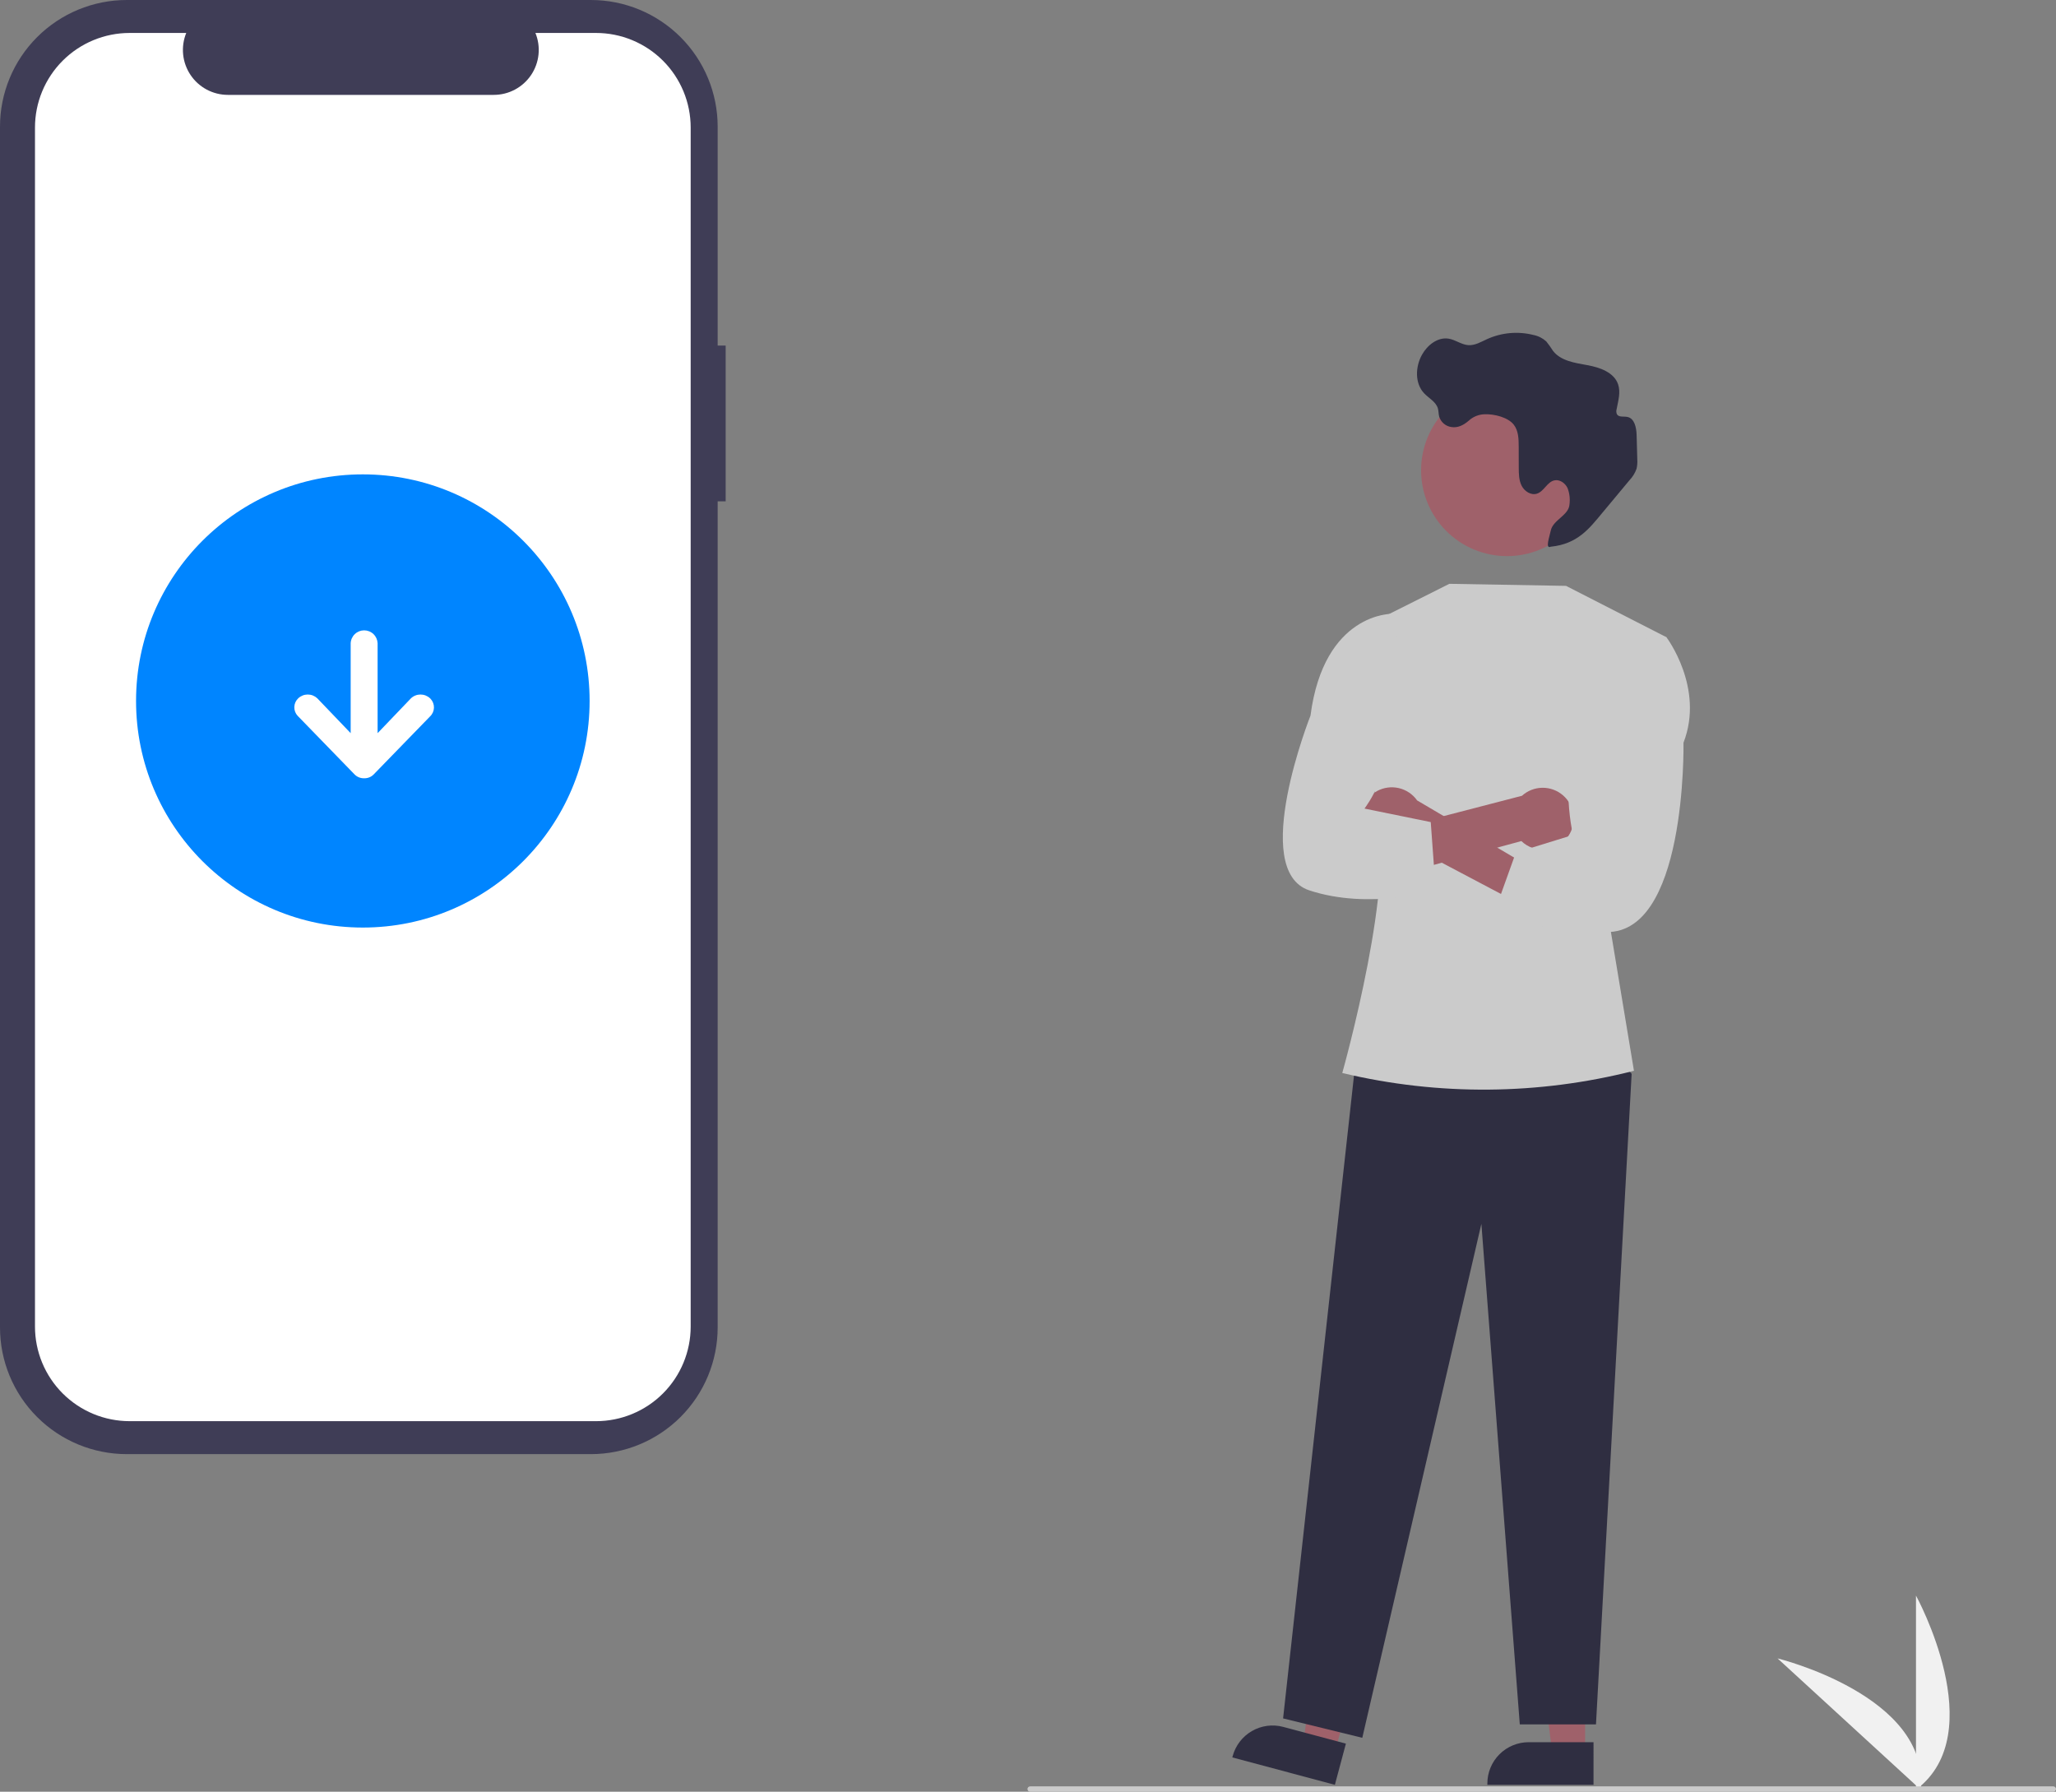 <svg width="638" height="556" viewBox="0 0 638 556" fill="none" xmlns="http://www.w3.org/2000/svg">
<rect x="0" y="0" width="638" height="556" fill="#808080" stroke="none"/>
<g clip-path="url(#clip0_1_1886)">
<path d="M594.552 555.368V495.134C594.552 495.134 618.045 537.837 594.552 555.368Z" fill="#F1F1F1"/>
<path d="M596.003 555.357L551.595 514.623C551.595 514.623 598.966 526.21 596.003 555.357Z" fill="#F1F1F1"/>
<path d="M225.181 107.23H222.7V39.31C222.7 28.884 218.555 18.886 211.177 11.514C203.798 4.142 193.792 6.62511e-06 183.357 1.06708e-10H39.342C34.176 -1.20279e-05 29.06 1.017 24.287 2.992C19.514 4.968 15.176 7.863 11.523 11.514C7.87 15.164 4.972 19.497 2.995 24.267C1.018 29.036 8.7548e-06 34.148 0 39.31V411.924C-8.84054e-06 422.35 4.145 432.349 11.523 439.721C18.901 447.093 28.908 451.234 39.342 451.234H183.357C193.791 451.234 203.798 447.093 211.176 439.721C218.554 432.349 222.7 422.35 222.7 411.924V155.577H225.181V107.23Z" fill="#3F3D56"/>
<path d="M184.945 10.227H166.146C167.01 12.345 167.34 14.643 167.107 16.918C166.873 19.193 166.083 21.376 164.807 23.274C163.53 25.172 161.805 26.728 159.785 27.803C157.765 28.879 155.511 29.442 153.222 29.442H70.718C68.429 29.442 66.175 28.879 64.155 27.803C62.135 26.728 60.41 25.172 59.134 23.274C57.857 21.376 57.067 19.193 56.833 16.918C56.6 14.643 56.93 12.345 57.794 10.227H40.236C36.378 10.227 32.557 10.986 28.993 12.462C25.428 13.937 22.189 16.099 19.461 18.825C16.733 21.551 14.569 24.788 13.092 28.349C11.616 31.911 10.856 35.728 10.856 39.584V411.651C10.856 415.506 11.616 419.323 13.092 422.885C14.569 426.447 16.733 429.683 19.461 432.409C22.189 435.135 25.428 437.297 28.993 438.773C32.557 440.248 36.378 441.007 40.236 441.007H184.945C192.737 441.007 200.21 437.914 205.72 432.409C211.23 426.904 214.325 419.437 214.325 411.651V39.584C214.325 35.728 213.565 31.911 212.089 28.349C210.612 24.788 208.448 21.551 205.72 18.825C202.992 16.099 199.753 13.937 196.188 12.462C192.623 10.986 188.803 10.227 184.945 10.227Z" fill="white"/>
<path d="M112.59 287.832C151.456 287.832 182.962 256.351 182.962 217.517C182.962 178.684 151.456 147.203 112.59 147.203C73.725 147.203 42.219 178.684 42.219 217.517C42.219 256.351 73.725 287.832 112.59 287.832Z" fill="#0085FF"/>
<path d="M133.443 222.322L115.943 240.332C115.562 240.716 115.107 241.018 114.606 241.22C114.104 241.421 113.567 241.519 113.027 241.506H112.968C112.427 241.518 111.888 241.42 111.386 241.219C110.883 241.017 110.426 240.715 110.043 240.332L92.552 222.322C92.494 222.255 92.427 222.197 92.368 222.139C91.67 221.391 91.297 220.396 91.332 219.374C91.366 218.352 91.805 217.385 92.552 216.685C93.35 215.935 94.406 215.517 95.502 215.517C96.598 215.517 97.653 215.935 98.452 216.685L108.818 227.509V199.599C108.867 198.524 109.328 197.509 110.107 196.765C110.885 196.021 111.92 195.606 112.998 195.606C114.075 195.606 115.11 196.021 115.888 196.765C116.667 197.509 117.128 198.524 117.177 199.599V227.509L127.535 216.685C128.335 215.935 129.392 215.517 130.489 215.517C131.587 215.517 132.643 215.935 133.443 216.685C133.502 216.743 133.56 216.802 133.627 216.868C134.323 217.617 134.694 218.611 134.66 219.633C134.626 220.655 134.188 221.621 133.443 222.322Z" fill="white"/>
<path d="M491.882 543.957L481.665 543.956L476.805 504.582L491.884 504.583L491.882 543.957Z" fill="#9F616A"/>
<path d="M494.487 553.853L461.545 553.851V553.435C461.545 550.037 462.896 546.779 465.301 544.376C467.705 541.974 470.966 540.624 474.367 540.624L494.488 540.624L494.487 553.853Z" fill="#2F2E41"/>
<path d="M414.268 543.621L404.398 540.984L409.881 501.691L424.448 505.583L414.268 543.621Z" fill="#9F616A"/>
<path d="M414.227 553.853L382.402 545.349L382.51 544.947C383.389 541.665 385.536 538.866 388.48 537.165C391.424 535.465 394.924 535.002 398.209 535.88L417.647 541.073L414.227 553.853Z" fill="#2F2E41"/>
<path d="M497.759 323.294L506.317 333.228L495.249 535.099H471.609L459.69 379.766L422.735 539.264L398.158 533.242L420.505 330.658L497.759 323.294Z" fill="#2F2E41"/>
<path d="M426.218 192.963L449.757 181.166L485.954 181.802L517.104 197.728L499.381 286.167L507.037 332.28C477.447 339.819 446.468 340.074 416.758 333.022L416.521 332.966C416.521 332.966 434.115 270.586 426.625 251.55L426.218 192.963Z" fill="#CBCBCB"/>
<path d="M494.315 145.828C494.289 138.769 491.461 132.009 486.451 127.032C481.442 122.055 474.661 119.266 467.597 119.279C460.532 119.293 453.762 122.106 448.771 127.102C443.781 132.097 440.978 138.868 440.978 145.926C440.978 152.985 443.781 159.755 448.771 164.751C453.762 169.747 460.532 172.56 467.597 172.573C474.661 172.586 481.442 169.798 486.451 164.821C491.461 159.843 494.289 153.084 494.315 146.025C494.315 145.959 494.315 145.893 494.315 145.828Z" fill="#9F616A"/>
<path d="M455.704 130.602C457.085 129.303 458.905 128.569 460.801 128.547C463.651 128.455 467.92 129.466 469.737 131.78C471.197 133.64 471.267 136.199 471.272 138.563L471.288 145.088C471.292 147.018 471.316 149.031 472.194 150.75C473.071 152.47 475.086 153.776 476.927 153.19C479.11 152.494 480.07 149.595 482.302 149.073C483.977 148.682 485.699 149.905 486.431 151.461C487.05 153.075 487.255 154.817 487.028 156.529C486.817 159.945 481.913 161.301 481.218 164.652C480.817 166.591 479.411 170.459 481.218 169.648C489.552 168.816 493.21 163.952 497.024 159.374L505.626 149.048C506.608 148.023 507.363 146.802 507.841 145.466C508.055 144.53 508.131 143.568 508.069 142.609C508.022 140.043 507.952 137.477 507.859 134.912C507.779 132.671 507.214 129.843 505.017 129.383C503.875 129.143 502.363 129.561 501.759 128.563C501.533 128.062 501.496 127.497 501.656 126.971C502.14 124.41 502.959 121.731 502.115 119.264C500.843 115.543 496.461 114.017 492.589 113.315C488.718 112.613 484.371 112.009 481.941 108.917C481.291 107.89 480.585 106.899 479.828 105.948C478.713 104.936 477.343 104.245 475.865 103.952C471.059 102.736 465.982 103.187 461.465 105.229C459.592 106.083 457.711 107.233 455.657 107.102C453.523 106.967 451.7 105.467 449.593 105.102C446.19 104.512 442.937 107.059 441.26 110.076C439.182 113.815 438.991 118.934 441.926 122.046C443.391 123.598 445.576 124.664 446.184 126.709C446.432 127.542 446.374 128.438 446.593 129.279C446.848 130.115 447.335 130.863 447.997 131.435C448.658 132.007 449.469 132.38 450.334 132.512C452.415 132.851 454.175 131.898 455.704 130.602Z" fill="#2F2E41"/>
<path d="M422.97 257.444C423.476 258.744 424.262 259.918 425.271 260.882C426.281 261.846 427.49 262.577 428.813 263.023C430.136 263.47 431.54 263.621 432.928 263.467C434.316 263.313 435.653 262.856 436.845 262.129L484.639 287.374L486.187 275.74L439.746 248.377C438.391 246.457 436.379 245.1 434.09 244.563C431.801 244.027 429.395 244.348 427.327 245.465C425.259 246.583 423.674 248.419 422.871 250.627C422.067 252.835 422.103 255.26 422.97 257.444Z" fill="#9F616A"/>
<path d="M486.66 259.455C485.881 260.613 484.858 261.587 483.662 262.306C482.466 263.026 481.126 263.476 479.737 263.622C478.349 263.769 476.945 263.61 475.624 263.155C474.304 262.701 473.099 261.963 472.095 260.994L419.931 275.178L420.385 260.408L472.276 246.941C474.018 245.363 476.279 244.479 478.63 244.456C480.981 244.433 483.259 245.272 485.032 246.814C486.805 248.357 487.95 250.496 488.25 252.826C488.55 255.155 487.985 257.514 486.66 259.455Z" fill="#9F616A"/>
<path d="M506.933 198.365L517.104 197.728C517.104 197.728 529.012 213.428 522.407 230.465C522.407 230.465 523.551 291.664 497.176 289.15C470.802 286.636 462.468 286.636 462.468 286.636L470.385 264.571L488.096 259.107C488.096 259.107 482.637 235.048 492.97 225.038L506.933 198.365Z" fill="#CBCBCB"/>
<path d="M433.489 197.827L432.052 190.465C432.052 190.465 410.852 189.967 406.66 222.065C406.66 222.065 387.596 270.103 406.282 276.288C424.968 282.473 445.523 276.288 445.523 276.288L443.975 255.104L423.414 250.911C423.414 250.911 434.035 237.181 428.252 225.272L433.489 197.827Z" fill="#CBCBCB"/>
<path d="M637.167 556H319.667C319.446 556 319.234 555.912 319.077 555.756C318.921 555.6 318.833 555.388 318.833 555.167C318.833 554.947 318.921 554.735 319.077 554.579C319.234 554.422 319.446 554.335 319.667 554.335H637.167C637.388 554.335 637.6 554.422 637.756 554.579C637.912 554.735 638 554.947 638 555.167C638 555.388 637.912 555.6 637.756 555.756C637.6 555.912 637.388 556 637.167 556Z" fill="#CBCBCB"/>
</g>
<defs>
<clipPath id="clip0_1_1886">
<rect width="638" height="556" fill="white"/>
</clipPath>
</defs>
</svg>
